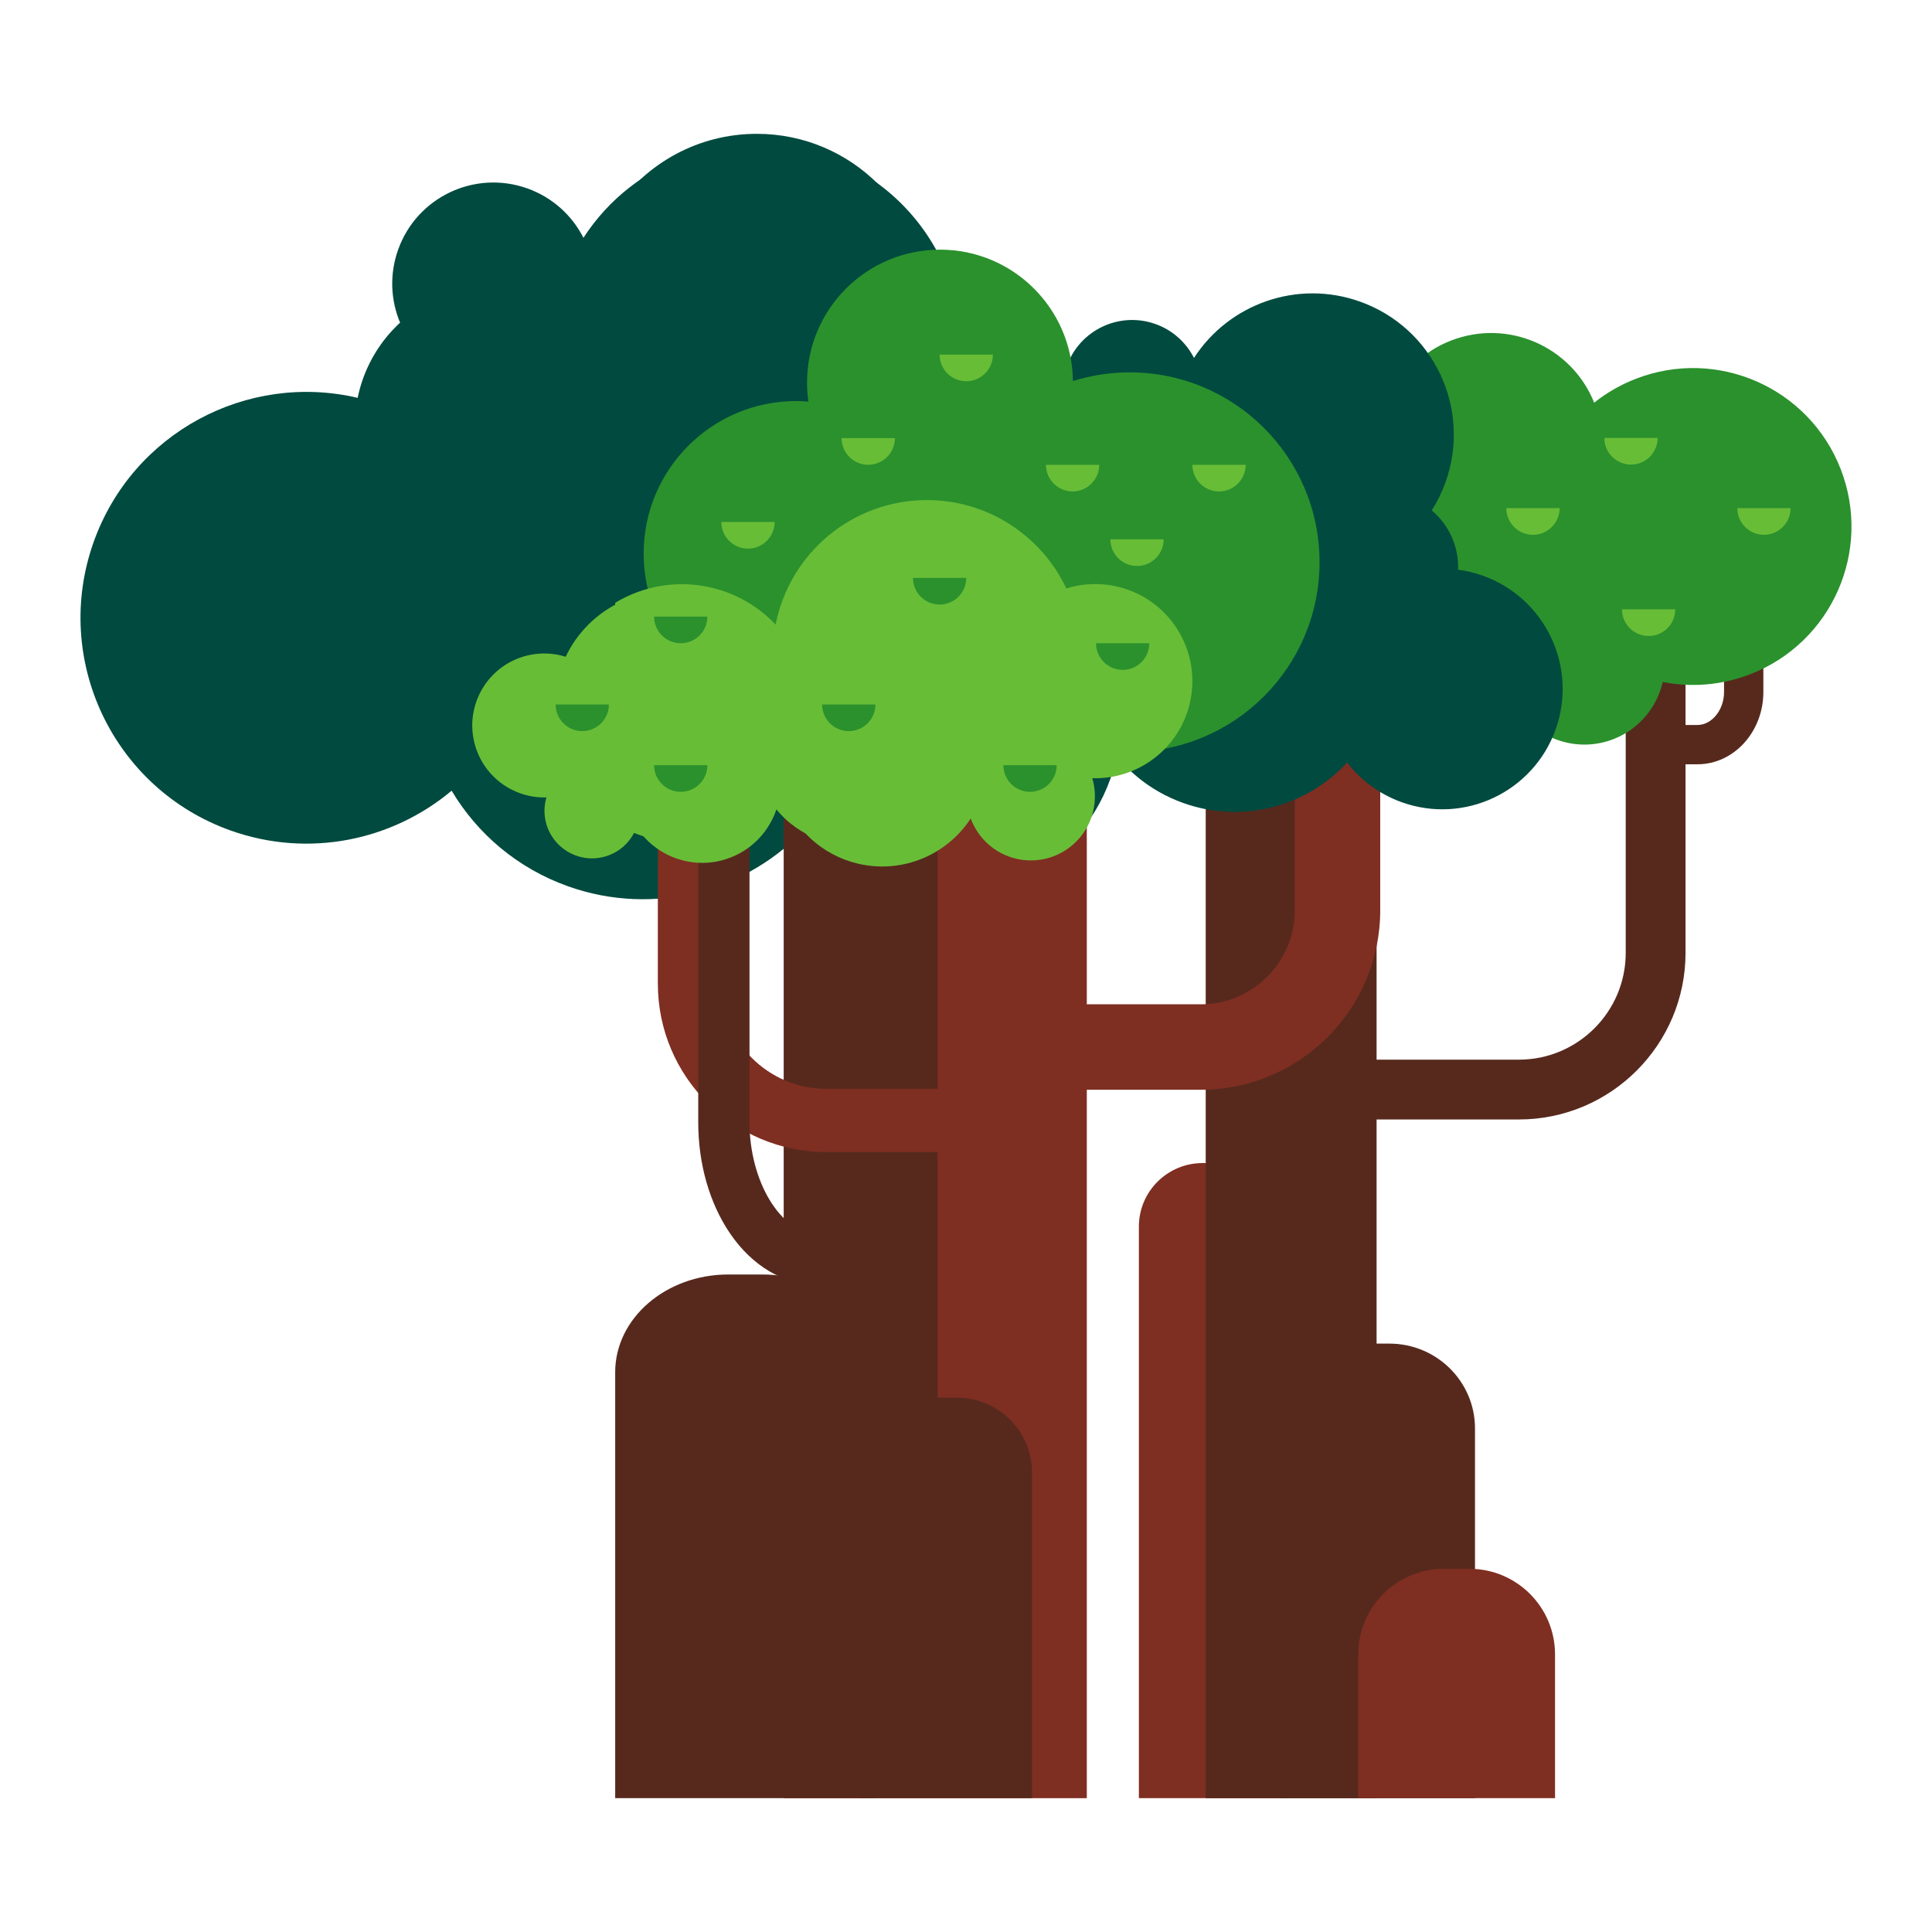 <?xml version="1.0" encoding="utf-8"?>
<!-- Generator: Adobe Illustrator 16.0.0, SVG Export Plug-In . SVG Version: 6.00 Build 0)  -->
<!DOCTYPE svg PUBLIC "-//W3C//DTD SVG 1.1//EN" "http://www.w3.org/Graphics/SVG/1.1/DTD/svg11.dtd">
<svg version="1.1" id="Capa_1" xmlns="http://www.w3.org/2000/svg" xmlns:xlink="http://www.w3.org/1999/xlink" x="0px" y="0px"
	 width="1200px" height="1200px" viewBox="0 0 1200 1200" enable-background="new 0 0 1200 1200" xml:space="preserve">
<g>
	<g>
		<path fill="#004A3F" d="M222.148,247.107c0.814-3.938,1.889-7.865,3.277-11.764c4.924-13.83,12.981-25.634,23.069-34.939
			c-5.823-13.917-6.682-29.962-1.219-45.296c11.637-32.677,47.559-49.729,80.235-38.089c15.751,5.607,27.86,16.877,34.886,30.689
			c31.418-48.703,93.227-71.281,150.188-50.993c66.467,23.675,101.162,96.747,77.486,163.22c-3.28,9.212-7.514,17.808-12.543,25.727
			c15.68,13.217,24.564,33.064,23.867,53.665c7.439,0.994,14.888,2.768,22.24,5.383c56.636,20.176,86.198,82.439,66.025,139.077
			c-20.172,56.638-82.438,86.197-139.074,66.027c-20.416-7.275-37.313-20.019-49.631-35.996
			c-36.406,39.596-94.278,55.852-148.138,36.667c-31.509-11.221-56.415-32.714-72.3-59.365
			c-36.868,30.91-88.684,42.032-137.281,24.722C70.267,489.852,32.179,409.62,58.168,336.648
			C82.365,268.718,153.558,231.03,222.148,247.107z"/>
	</g>
	<g>
		<g>
			<g>
				<rect x="486.856" y="456.191" fill="#7F2E22" width="188.179" height="660.686"/>
			</g>
			<g>
				<rect x="486.856" y="456.191" fill="#57291D" width="95.548" height="658.863"/>
			</g>
			<g>
				<path fill="#7F2E22" d="M798.438,1116.877V761.862c0-21.797-17.737-39.466-39.619-39.466h-11.82
					c-21.882,0-39.621,17.669-39.621,39.466v355.015H798.438z"/>
			</g>
			<g>
				<rect x="748.896" y="456.191" fill="#57291D" width="106.131" height="660.686"/>
			</g>
			<g>
				<path fill="#7F2E22" d="M745.833,676.862h-89.514c-14.655,0-26.536-11.88-26.536-26.535c0-14.656,11.881-26.536,26.536-26.536
					h89.514c32.191,0,58.379-26.188,58.379-58.379V349.304c0-14.656,11.881-26.536,26.536-26.536
					c14.657,0,26.536,11.88,26.536,26.536v216.108C857.284,626.866,807.288,676.862,745.833,676.862z"/>
			</g>
			<g>
				<path fill="#57291D" d="M943.426,695.321H824.155c-10.26,0-18.574-8.315-18.574-18.574s8.314-18.575,18.574-18.575h119.271
					c36.58,0,66.339-29.761,66.339-66.34V324.375c0-10.259,8.317-18.575,18.575-18.575c10.26,0,18.575,8.316,18.575,18.575v267.457
					C1046.915,648.896,1000.49,695.321,943.426,695.321z"/>
			</g>
			<g>
				<path fill="#57291D" d="M1054.345,474.708h-28.7c-6.741,0-12.206-5.466-12.206-12.206c0-6.741,5.465-12.207,12.206-12.207h28.7
					c8.941,0,16.496-9.379,16.496-20.48v-32.687c0-6.74,5.465-12.206,12.206-12.206c6.742,0,12.207,5.466,12.207,12.206v32.687
					C1095.254,454.568,1076.902,474.708,1054.345,474.708z"/>
			</g>
			<g>
				<path fill="#7F2E22" d="M599.259,715.56h-86.104c-57.649,0-104.551-46.901-104.551-104.551v-88.609
					c0-10.845,8.792-19.636,19.636-19.636c10.846,0,19.637,8.791,19.637,19.636v88.609c0,35.994,29.285,65.277,65.278,65.277h86.104
					c10.844,0,19.637,8.791,19.637,19.637S610.103,715.56,599.259,715.56z"/>
			</g>
			<g>
				<path fill="#57291D" d="M565.149,797.981h-57.769c-20.497,0-40.167-11.63-53.963-31.909
					c-12.721-18.697-19.728-43.177-19.728-68.926V476.754c0-8.793,7.129-15.921,15.922-15.921s15.921,7.128,15.921,15.921v220.393
					c0,36.753,19.556,68.992,41.848,68.992h57.769c8.795,0,15.922,7.13,15.922,15.922
					C581.071,790.854,573.944,797.981,565.149,797.981z"/>
			</g>
			<g>
				<path fill="#57291D" d="M641.007,1116.877V914.588c0-25.645-20.867-46.43-46.609-46.43h-13.904
					c-25.742,0-46.609,20.785-46.609,46.43v202.289H641.007z"/>
			</g>
			<g>
				<path fill="#57291D" d="M916.149,1116.877V887.241c0-29.108-23.813-52.704-53.189-52.704h-15.865
					c-29.376,0-53.189,23.596-53.189,52.704v229.636H916.149z"/>
			</g>
			<g>
				<path fill="#57291D" d="M543.739,1116.877V852.322c0-33.537-31.486-60.72-70.328-60.72h-20.98
					c-38.842,0-70.328,27.183-70.328,60.72v264.555H543.739z"/>
			</g>
			<g>
				<path fill="#7F2E22" d="M965.858,1116.877v-89.282c0-29.376-23.813-53.188-53.189-53.188h-15.865
					c-29.376,0-53.189,23.812-53.189,53.188v89.282H965.858z"/>
			</g>
		</g>
		<g>
			<g>
				<g>
					<path fill="#004A3F" d="M626.682,246.832c-6.509,0-12.854,0.69-18.976,1.994c-5.213-16.375-17.745-29.479-33.756-35.473
						c1.733-7.627,2.654-15.563,2.654-23.717c0-58.826-47.69-106.514-106.517-106.514c-36.56,0-68.802,18.428-87.985,46.493v349.51
						c6.123-6.456,11.519-13.604,16.053-21.322c19.929,16.489,45.5,26.399,73.386,26.399c47.669,0,88.575-28.955,106.091-70.235
						c14.143,9.102,30.979,14.386,49.05,14.386c50.126,0,90.759-40.635,90.759-90.761S676.808,246.832,626.682,246.832z"/>
				</g>
				<g>
					<path fill="#2A912D" d="M860.147,311.642c1.983-0.77,3.979-1.449,5.984-2.051c-1.586-2.823-2.994-5.788-4.198-8.894
						c-13.757-35.497,3.866-75.428,39.364-89.185c35.243-13.66,74.85,3.617,88.88,38.604c7.621-6.081,16.28-11.129,25.853-14.838
						c50.664-19.636,107.658,5.521,127.294,56.186c19.638,50.667-5.517,107.658-56.183,127.295
						c-17.992,6.974-36.779,8.293-54.409,4.835c-3.547,15.629-14.551,29.27-30.619,35.497c-21.494,8.33-45.225,0.749-58.229-17.001
						c-7.399,7.206-16.341,13.07-26.575,17.039c-40.729,15.784-86.54-4.437-102.324-45.163
						C799.2,373.237,819.419,327.426,860.147,311.642z"/>
				</g>
				<g>
					<path fill="#004A3F" d="M645.353,290.552c0.56-2.703,1.295-5.398,2.249-8.074c3.38-9.493,8.91-17.595,15.835-23.982
						c-3.998-9.553-4.586-20.564-0.836-31.09c7.988-22.429,32.643-34.134,55.072-26.145c10.811,3.851,19.122,11.585,23.943,21.065
						c21.567-33.429,63.989-48.926,103.086-35.001c45.623,16.249,69.437,66.406,53.186,112.031
						c-2.251,6.323-5.156,12.223-8.607,17.658c10.762,9.072,16.86,22.694,16.382,36.835c5.105,0.683,10.218,1.899,15.266,3.694
						c38.873,13.849,59.165,56.586,45.318,95.461c-13.846,38.875-56.585,59.164-95.458,45.32
						c-14.014-4.994-25.611-13.741-34.067-24.708c-24.987,27.179-64.71,38.336-101.678,25.168
						c-21.628-7.702-38.724-22.454-49.626-40.747c-25.307,21.216-60.871,28.85-94.227,16.969
						c-50.086-17.84-76.23-72.909-58.391-122.996C549.407,305.385,598.272,279.517,645.353,290.552z"/>
				</g>
				<g>
					<path fill="#2A912D" d="M494.525,249.098c2.55,0,5.075,0.106,7.573,0.301c-0.549-3.839-0.838-7.762-0.838-11.752
						c0-45.612,36.977-82.587,82.589-82.587c45.282,0,82.047,36.447,82.573,81.606c11.146-3.493,23.004-5.382,35.301-5.382
						c65.102,0,117.877,52.776,117.877,117.876c0,65.103-52.775,117.877-117.877,117.877c-23.115,0-44.673-6.658-62.871-18.154
						c-10.73,15.922-28.928,26.397-49.574,26.397c-27.617,0-50.847-18.745-57.688-44.203c-11.386,4.845-23.914,7.527-37.065,7.527
						c-52.331,0-94.753-42.424-94.753-94.755C399.772,291.52,442.194,249.098,494.525,249.098z"/>
				</g>
				<g>
					<path fill="#68BD37" d="M694.275,364.412c-10.958-2.611-21.927-2.042-31.95,1.097c-15.324-32.439-48.337-54.89-86.598-54.89
						c-46.586,0-85.395,33.28-93.96,77.362c-10.347-10.985-23.903-19.181-39.679-22.94c-21.293-5.075-42.621-1.122-59.986,9.368
						v137.123c6.912,4.172,14.57,7.372,22.842,9.344c30.973,7.38,62.029-4.314,80.83-27.493
						c6.951,20.756,24.125,37.564,46.983,43.013c27.705,6.604,55.482-5.446,70.171-28.024c4.455,12.069,14.666,21.759,28.119,24.967
						c21.382,5.098,42.85-8.104,47.945-29.488c1.672-7.021,1.361-14.048-0.553-20.503c28.025,0.892,53.756-17.962,60.51-46.299
						C746.671,404.651,726.67,372.133,694.275,364.412z"/>
				</g>
				<g>
					<path fill="#68BD37" d="M327.676,407.107c8.124-1.937,16.257-1.514,23.687,0.813c11.361-24.051,35.836-40.693,64.201-40.693
						c34.537,0,63.309,24.672,69.658,57.354c7.67-8.145,17.721-14.221,29.417-17.008c15.784-3.763,31.599-0.832,44.47,6.945v101.659
						c-5.124,3.092-10.801,5.464-16.933,6.926c-22.962,5.472-45.987-3.199-59.925-20.383c-5.154,15.389-17.885,27.851-34.832,31.889
						c-20.539,4.896-41.133-4.037-52.021-20.776c-3.305,8.948-10.875,16.133-20.847,18.51c-15.853,3.779-31.767-6.008-35.546-21.862
						c-1.239-5.206-1.01-10.413,0.408-15.2c-20.776,0.661-39.851-13.315-44.857-34.324
						C288.829,436.939,303.659,412.831,327.676,407.107z"/>
				</g>
			</g>
			<g>
				<path fill="#2A912D" d="M422.821,399.526c9.138,0,16.545-7.409,16.545-16.547h-33.093
					C406.273,392.117,413.681,399.526,422.821,399.526z"/>
			</g>
			<g>
				<path fill="#2A912D" d="M697.311,416.072c9.138,0,16.548-7.407,16.548-16.546h-33.096
					C680.763,408.665,688.173,416.072,697.311,416.072z"/>
			</g>
			<g>
				<path fill="#2A912D" d="M527.193,454.118c9.138,0,16.546-7.409,16.546-16.548h-33.094
					C510.646,446.709,518.054,454.118,527.193,454.118z"/>
			</g>
			<g>
				<path fill="#2A912D" d="M639.771,491.828c9.138,0,16.548-7.41,16.548-16.548h-33.096
					C623.224,484.418,630.634,491.828,639.771,491.828z"/>
			</g>
			<g>
				<path fill="#2A912D" d="M422.821,491.828c9.138,0,16.545-7.41,16.545-16.548h-33.093
					C406.273,484.418,413.681,491.828,422.821,491.828z"/>
			</g>
			<g>
				<path fill="#2A912D" d="M361.647,454.118c9.141,0,16.548-7.409,16.548-16.548h-33.093
					C345.103,446.709,352.509,454.118,361.647,454.118z"/>
			</g>
			<g>
				<path fill="#68BD37" d="M666.202,305.235c9.138,0,16.547-7.407,16.547-16.545h-33.096
					C649.653,297.828,657.063,305.235,666.202,305.235z"/>
			</g>
			<g>
				<path fill="#68BD37" d="M539.278,288.688c9.138,0,16.547-7.407,16.547-16.546h-33.096
					C522.729,281.281,530.14,288.688,539.278,288.688z"/>
			</g>
			<g>
				<path fill="#68BD37" d="M757.155,305.235c9.138,0,16.547-7.407,16.547-16.545h-33.095
					C740.607,297.828,748.017,305.235,757.155,305.235z"/>
			</g>
			<g>
				<path fill="#68BD37" d="M464.581,340.754c9.139,0,16.548-7.409,16.548-16.547h-33.095
					C448.034,333.345,455.443,340.754,464.581,340.754z"/>
			</g>
			<g>
				<path fill="#68BD37" d="M600.156,236.796c9.139,0,16.548-7.409,16.548-16.547h-33.096
					C583.608,229.387,591.019,236.796,600.156,236.796z"/>
			</g>
			<g>
				<path fill="#68BD37" d="M706.212,351.538c9.139,0,16.548-7.409,16.548-16.547h-33.095
					C689.665,344.129,697.074,351.538,706.212,351.538z"/>
			</g>
			<g>
				<path fill="#2A912D" d="M583.608,375.499c9.139,0,16.548-7.407,16.548-16.545h-33.095
					C567.062,368.092,574.471,375.499,583.608,375.499z"/>
			</g>
			<g>
				<g>
					<path fill="#68BD37" d="M1095.627,332.178c9.138,0,16.547-7.409,16.547-16.548h-33.095
						C1079.079,324.769,1086.488,332.178,1095.627,332.178z"/>
				</g>
				<g>
					<path fill="#68BD37" d="M952.155,332.178c9.139,0,16.548-7.409,16.548-16.548h-33.096
						C935.607,324.769,943.018,332.178,952.155,332.178z"/>
				</g>
				<g>
					<path fill="#68BD37" d="M1013.034,288.558c9.139,0,16.548-7.407,16.548-16.548h-33.096
						C996.486,281.15,1003.896,288.558,1013.034,288.558z"/>
				</g>
				<g>
					<path fill="#68BD37" d="M1023.992,395.026c9.139,0,16.546-7.407,16.546-16.548h-33.093
						C1007.445,387.619,1014.853,395.026,1023.992,395.026z"/>
				</g>
			</g>
		</g>
	</g>
</g>
</svg>

